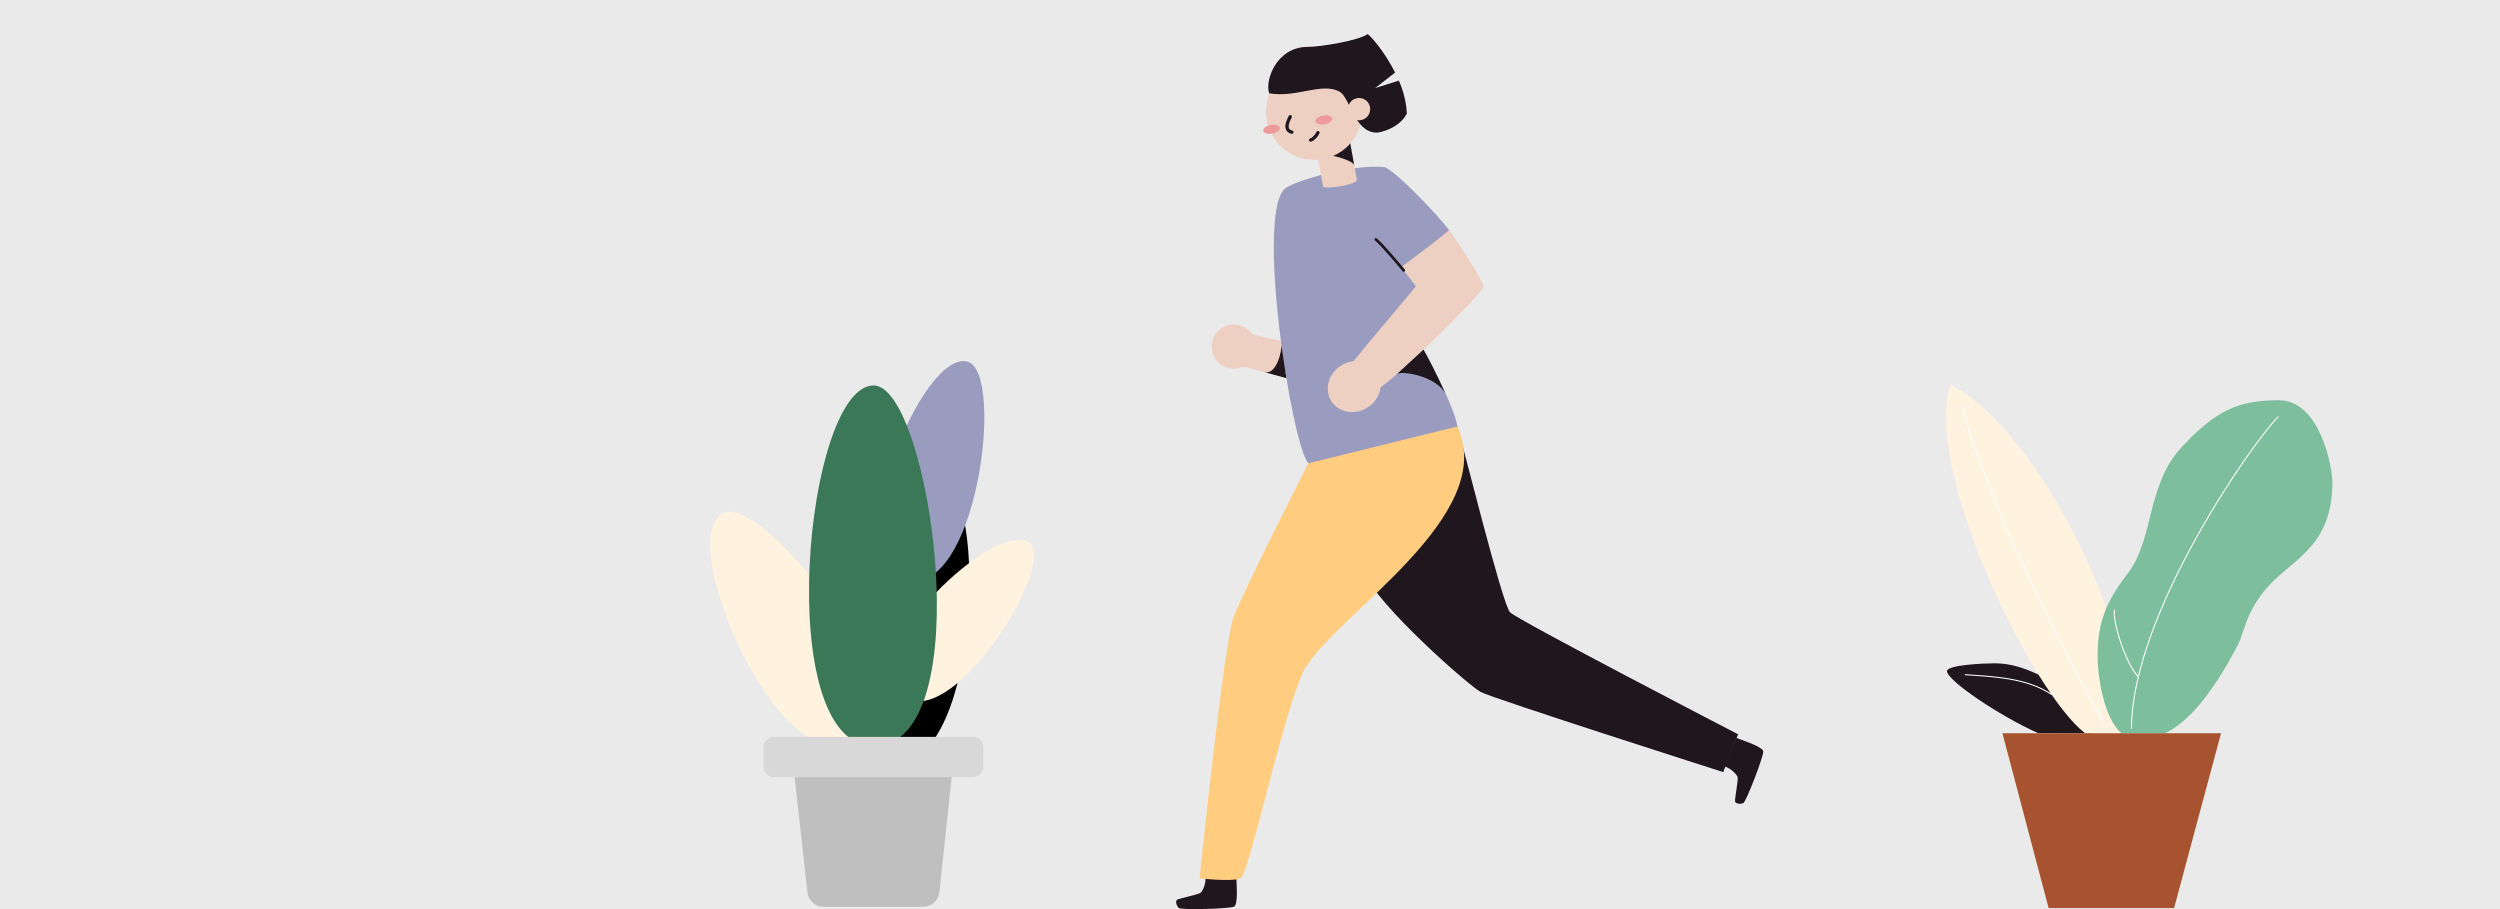 <svg width="440" height="160" viewBox="0 0 440 160" fill="none" xmlns="http://www.w3.org/2000/svg">
<rect x="0" y="0" width="440" height="160" fill="#333333" stroke="none"/>
<g clip-path="url(#clip0_7013_221867)">
<rect width="440" height="160" fill="#EAEAEA"/>
<path d="M256.491 75.063C257.229 77.273 264.384 106.353 265.768 107.762C267.152 109.172 305.906 129.237 305.906 129.237L303.285 135.889C303.285 135.889 262.673 122.922 260.57 121.772C258.467 120.622 242.458 106.578 240.014 100.675C237.57 94.773 253.672 74.973 256.491 75.063Z" fill="#1F161E"/>
<path d="M217.591 154.291C217.591 154.962 217.983 159.173 217.202 159.565C216.421 159.957 207.841 160.188 207.449 159.799C207.057 159.41 206.826 158.59 207.167 158.356C207.508 158.122 210.831 157.457 211.282 157.147C211.733 156.836 212.356 155.173 212.128 154.291" fill="#1F161E"/>
<path d="M305.611 129.877C306.229 130.133 310.271 131.388 310.333 132.259C310.395 133.13 307.32 141.144 306.809 141.356C306.299 141.567 305.454 141.468 305.372 141.054C305.29 140.64 305.947 137.325 305.823 136.797C305.699 136.27 304.413 135.052 303.511 134.926" fill="#1F161E"/>
<path d="M219.077 58.469C219.923 58.711 226.595 60.374 227.286 60.374C227.977 60.374 228.949 67.086 228.256 67.021C227.562 66.957 218.801 64.321 216.619 64.115C214.438 63.909 219.077 58.469 219.077 58.469Z" fill="#EED0C3"/>
<path d="M243.527 29.396C238.543 28.925 229.337 31.321 226.442 32.982C220.731 36.243 227.316 78.408 230.278 81.546C232.928 82.592 255.367 77.317 256.494 75.062C255.897 70.538 246.997 54.916 246.152 54.07C246.715 53.506 249.252 50.405 249.252 50.405C249.252 50.405 246.969 47.341 246.715 47.169C247.443 46.684 254.71 40.942 255.113 40.621C253.658 38.467 245.202 29.546 243.527 29.396Z" fill="#999CBF"/>
<path d="M236.365 66.006C236.757 65.047 248.802 50.958 249.239 50.395C248.579 49.478 247.491 48.077 246.6 47.012C250.036 44.503 253.726 41.656 255.057 40.506C255.079 40.535 255.1 40.565 255.119 40.596C255.719 41.312 261.078 49.335 261.078 50.462C261.078 51.59 244.683 67.55 242.64 68.334C240.596 69.118 235.976 66.961 236.365 66.006Z" fill="#EED0C3"/>
<path d="M234.351 70.648C233.03 68.629 233.753 65.819 235.965 64.372C238.178 62.925 241.042 63.39 242.363 65.409C243.683 67.429 242.96 70.239 240.748 71.686C238.535 73.133 235.671 72.668 234.351 70.648Z" fill="#EED0C3"/>
<path d="M217.147 64.897C214.999 64.897 213.257 63.156 213.257 61.007C213.257 58.859 214.999 57.117 217.147 57.117C219.295 57.117 221.037 58.859 221.037 61.007C221.037 63.156 219.295 64.897 217.147 64.897Z" fill="#EED0C3"/>
<path d="M230.275 81.546C230.275 81.546 218.872 103.917 217.128 108.568C215.383 113.219 211.126 154.581 211.126 154.581C211.126 154.581 216.809 155.252 218.334 154.581C219.859 153.91 226.196 123.821 229.689 117.667C235.002 108.286 263.882 90.803 256.491 75.062" fill="#FFCC80"/>
<path d="M238.808 31.692C238.941 32.425 232.979 33.493 232.846 32.76L231.516 25.338L237.478 24.27L238.808 31.692Z" fill="#EED0C3"/>
<path d="M233.583 27.317C234.163 27.212 238.18 28.191 238.344 29.107L237.478 24.27C236.551 24.436 233.583 27.317 233.583 27.317Z" fill="#1F161E"/>
<path d="M231.296 28.125C226.605 28.125 222.802 24.323 222.802 19.632C222.802 14.941 226.605 11.139 231.296 11.139C235.986 11.139 239.789 14.941 239.789 19.632C239.789 24.323 235.986 28.125 231.296 28.125Z" fill="#EED0C3"/>
<path d="M222.328 23.018C222.252 22.597 222.847 22.138 223.656 21.993C224.465 21.848 225.182 22.071 225.258 22.493C225.333 22.914 224.739 23.373 223.93 23.519C223.12 23.664 222.403 23.44 222.328 23.018Z" fill="#EF9A9A"/>
<path d="M231.537 21.366C231.461 20.945 232.056 20.485 232.865 20.34C233.674 20.195 234.391 20.419 234.467 20.84C234.542 21.262 233.948 21.721 233.139 21.866C232.329 22.012 231.612 21.788 231.537 21.366Z" fill="#EF9A9A"/>
<path d="M227.083 20.533C226.88 20.97 225.767 22.864 227.365 23.262" stroke="#1F161E" stroke-width="0.581" stroke-miterlimit="10" stroke-linecap="round"/>
<path d="M230.67 24.649C231.107 24.556 231.69 23.902 231.961 23.344" stroke="#1F161E" stroke-width="0.581" stroke-miterlimit="10" stroke-linecap="round"/>
<path d="M247.064 47.585C246.286 46.717 243.383 43.145 242.154 42.139" stroke="#1F161E" stroke-width="0.484" stroke-miterlimit="10" stroke-linecap="round"/>
<path d="M230.136 8.255C232.391 8.255 239.083 7.15 240.715 6C241.364 6.454 243.754 9.214 245.538 12.765L242.026 15.508L246.198 14.186C247.021 16.019 247.498 17.987 247.607 19.993C246.243 22.612 242.905 23.339 242.297 23.339C238.35 23.339 237.617 17.118 235.757 16.125C232.591 14.434 228.264 17.253 223.37 16.424C222.581 14.062 224.732 8.255 230.136 8.255Z" fill="#1F161E"/>
<path d="M239.194 21.168C238.111 21.168 237.232 20.29 237.232 19.206C237.232 18.122 238.111 17.244 239.194 17.244C240.278 17.244 241.156 18.122 241.156 19.206C241.156 20.29 240.278 21.168 239.194 21.168Z" fill="#EED0C3"/>
<path d="M245.863 65.84C246.585 65.177 253.192 66.187 254.602 69.679C252.766 65.659 251.047 62.35 250.537 61.541C249.993 62.06 245.863 65.84 245.863 65.84Z" fill="#1F161E"/>
<path d="M225.51 60.596C225.666 61.723 224.648 66.053 222.539 65.495L226.398 66.552L225.51 60.596Z" fill="#1F161E"/>
<path d="M165.405 83.915C174.123 85.571 172.567 137.6 155.833 134.452C140.031 131.465 154.769 81.909 165.405 83.915Z" fill="black"/>
<path d="M127.128 90.366C134.066 86.443 163.106 122.985 149.822 130.497C137.273 137.595 118.681 95.143 127.128 90.366Z" fill="#FFF3E0"/>
<path d="M162.48 159.601H144.961C144.256 159.601 143.575 159.34 143.049 158.87C142.524 158.399 142.19 157.751 142.112 157.05L139.9 137.186C139.856 136.786 139.896 136.38 140.019 135.996C140.142 135.612 140.345 135.258 140.613 134.957C140.882 134.657 141.212 134.417 141.58 134.252C141.948 134.087 142.347 134.002 142.75 134.002H164.6C165.002 134.002 165.4 134.086 165.767 134.249C166.135 134.413 166.463 134.652 166.732 134.951C167.001 135.25 167.204 135.603 167.327 135.986C167.451 136.368 167.493 136.773 167.449 137.173L165.334 157.036C165.258 157.74 164.925 158.391 164.398 158.865C163.871 159.338 163.188 159.6 162.48 159.601Z" fill="#BFBFBF"/>
<path d="M170.327 63.661C176.967 65.593 171.878 105.769 159.163 102.057C147.16 98.566 162.247 61.312 170.327 63.661Z" fill="#999CBF"/>
<path d="M181.277 95.616C185.865 99.576 167.199 129.827 158.38 122.229C150.052 115.084 175.674 90.798 181.277 95.616Z" fill="#FFF3E0"/>
<path d="M153.769 67.842C163.708 67.842 172.807 131.295 153.769 131.295C135.792 131.295 141.67 67.842 153.769 67.842Z" fill="#3B7858"/>
<path d="M171.209 129.684H136.245C135.219 129.684 134.387 130.516 134.387 131.542V134.928C134.387 135.955 135.219 136.787 136.245 136.787H171.209C172.235 136.787 173.067 135.955 173.067 134.928V131.542C173.067 130.516 172.235 129.684 171.209 129.684Z" fill="#D8D8D8"/>
<path d="M368.379 129.056V128.597L367.278 127.22L364.754 124.123L362.047 120.847C362.047 120.847 359.441 119.044 358.771 118.732C356.33 117.603 353.925 116.74 351.053 116.74C349.286 116.74 342.684 117.006 342.67 118.117C342.67 119.764 351.916 126 358.697 129.028C361.652 129.056 368.379 129.056 368.379 129.056Z" fill="#1F161E"/>
<path d="M366.979 129.056C357.568 121.829 338.361 82.323 343.284 67.686C353.773 73.031 365.281 91.463 370.709 107.027C370.997 108.039 371.226 109.067 371.398 110.106L373.6 120.2L374.151 129.056H366.979Z" fill="#FFF3E0"/>
<path d="M373.401 129.057C370.225 126.478 369.211 118.843 369.184 115.994C369.133 110.676 369.95 106.757 374.497 100.907C379.044 95.056 377.819 85.347 383.876 78.804C389.933 72.261 393.915 70.439 401.083 70.439C408.25 70.439 410.521 82.057 410.503 84.98C410.42 96.763 402.991 98.429 398.467 104.059C395.177 108.143 394.92 111.483 393.925 113.392C388.575 123.665 384.243 127.547 381.031 129.057" fill="#7DBF9D"/>
<path d="M375.137 128.203C375.228 108.092 396.423 77.886 400.951 73.357" stroke="white" stroke-width="0.184" stroke-linecap="round" stroke-linejoin="round"/>
<path d="M376.299 119.077C373.954 116.521 371.82 109.276 372.142 107.395" stroke="white" stroke-width="0.184" stroke-linecap="round" stroke-linejoin="round"/>
<path d="M370.292 127.336C366.97 121.435 351.209 92.73 345.312 71.582" stroke="white" stroke-width="0.184" stroke-linecap="round" stroke-linejoin="round"/>
<path d="M381.034 129.057H390.899L382.64 159.822H360.556L352.43 129.057H381.034Z" fill="#A7532F"/>
<path d="M345.879 118.746C350.692 119.076 356.749 119.297 361.044 122.21" stroke="white" stroke-width="0.184" stroke-linecap="round" stroke-linejoin="round"/>
</g>
<defs>
<clipPath id="clip0_7013_221867">
<rect width="440" height="160" fill="white"/>
</clipPath>
</defs>
</svg>

